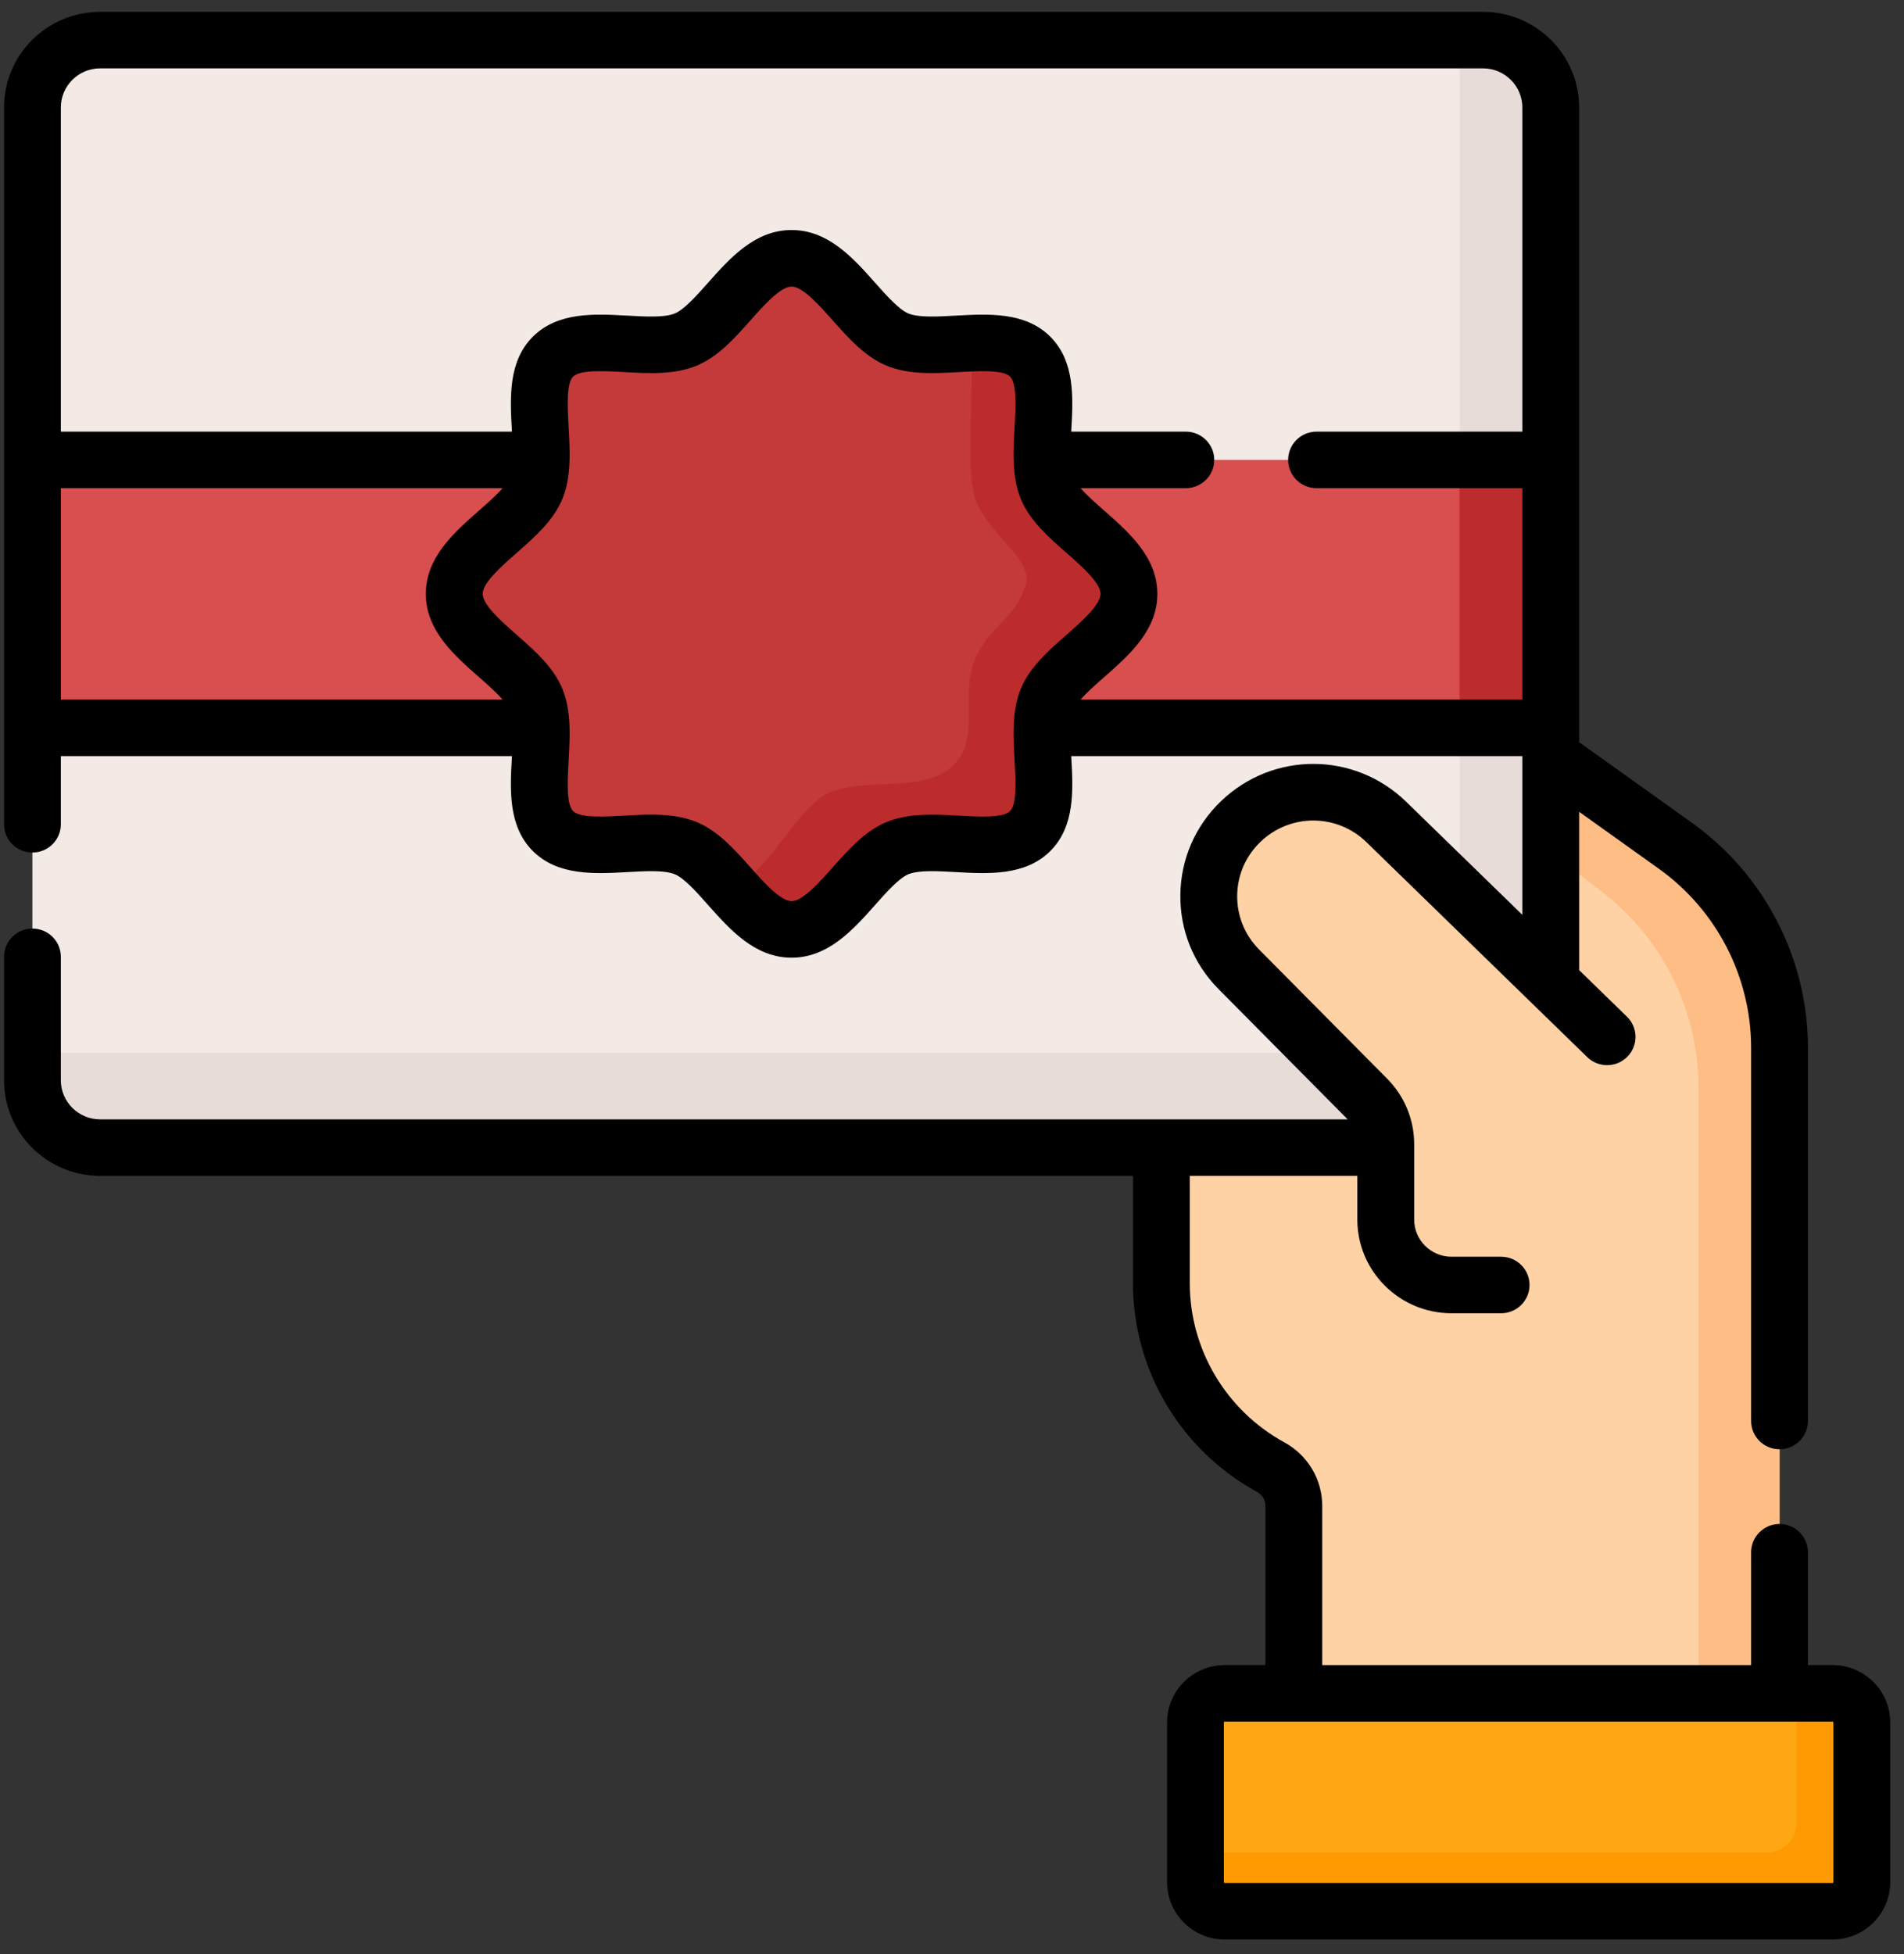 <svg width="115" height="118" viewBox="0 0 115 118" fill="none" xmlns="http://www.w3.org/2000/svg">
<rect x="0" y="0" width="115" height="118" fill="#333333" stroke="none"/>
<path d="M107.478 103.125V63.267C107.478 58.431 105.136 53.892 101.187 51.071L86.553 40.617H70.141V77.48C70.141 82.107 72.674 86.367 76.751 88.597C77.609 89.066 78.141 89.961 78.141 90.934V103.125H107.478Z" fill="#FED2A4"/>
<path d="M107.479 63.265V103.125H102.589V65.698C102.589 60.862 100.246 56.323 96.298 53.501L79.668 40.615H86.552L101.188 51.068C105.138 53.89 107.479 58.429 107.479 63.265Z" fill="#FFBD86"/>
<path d="M89.572 69.298H6.047C3.788 69.298 1.957 67.477 1.957 65.23V6.489C1.957 4.243 3.788 2.422 6.047 2.422H89.572C91.83 2.422 93.662 4.243 93.662 6.489V65.23C93.662 67.477 91.83 69.298 89.572 69.298Z" fill="#F3EAE6"/>
<path d="M93.66 6.49V65.231C93.66 67.477 91.829 69.298 89.571 69.298H6.047C3.786 69.298 1.957 67.477 1.957 65.231V63.571H84.069C86.327 63.571 88.159 61.752 88.159 59.504V2.423H89.571C91.829 2.423 93.66 4.242 93.66 6.49Z" fill="#E8DCD9"/>
<path d="M1.957 27.77H93.662V43.948H1.957V27.77Z" fill="#D94E4E"/>
<path d="M88.156 27.77H93.659V43.948H88.156V27.77Z" fill="#BD2C2C"/>
<path d="M68.186 35.859C68.186 38.359 64.157 40.044 63.251 42.218C62.311 44.472 63.925 48.488 62.218 50.187C60.51 51.885 56.471 50.279 54.204 51.214C52.018 52.115 50.324 56.121 47.809 56.121C45.295 56.121 43.601 52.115 41.415 51.214C39.148 50.279 35.109 51.885 33.401 50.186C31.694 48.488 33.308 44.472 32.369 42.218C31.462 40.044 27.434 38.358 27.434 35.858C27.434 33.358 31.462 31.673 32.369 29.499C33.309 27.245 31.694 23.229 33.402 21.53C35.11 19.832 39.148 21.438 41.415 20.503C43.601 19.602 45.296 15.596 47.81 15.596C50.324 15.596 52.019 19.602 54.205 20.503C56.471 21.438 60.51 19.832 62.218 21.531C63.925 23.229 62.311 27.245 63.251 29.499C64.157 31.673 68.186 33.359 68.186 35.859Z" fill="#C43939"/>
<path d="M68.182 35.861C68.182 38.359 64.154 40.046 63.248 42.219C62.309 44.474 63.922 48.488 62.214 50.187C60.507 51.885 56.467 50.28 54.202 51.215C52.015 52.115 50.321 56.123 47.806 56.123C46.407 56.123 45.263 54.883 44.145 53.627C46.29 52.995 48.147 48.661 50.126 47.847C52.391 46.913 55.868 47.914 57.577 46.215C59.284 44.517 57.953 42.08 58.892 39.825C59.798 37.652 61.182 37.6 61.939 35.375C62.464 33.832 59.858 32.431 58.952 30.256C58.239 28.549 58.934 22.678 58.599 20.722C60.038 20.663 61.396 20.718 62.214 21.532C63.922 23.23 62.308 27.247 63.248 29.499C64.154 31.675 68.182 33.36 68.182 35.861Z" fill="#BD2C2C"/>
<path d="M90.665 77.592H87.669C85.476 77.592 83.698 75.824 83.698 73.643V69.1C83.698 68.062 83.287 67.066 82.555 66.327L74.826 58.533C72.353 56.039 72.41 52.015 74.953 49.592C77.413 47.247 81.301 47.267 83.737 49.638L97.067 62.612V77.592H90.665V77.592Z" fill="#FED2A4"/>
<path d="M110.679 115.408H73.968C72.991 115.408 72.199 114.62 72.199 113.649V104.008C72.199 103.037 72.991 102.25 73.968 102.25H110.679C111.656 102.25 112.448 103.037 112.448 104.008V113.649C112.448 114.62 111.656 115.408 110.679 115.408Z" fill="#FEA613"/>
<path d="M112.448 104.009V113.65C112.448 114.619 111.656 115.407 110.679 115.407H73.966C72.991 115.407 72.199 114.619 72.199 113.65V111.87H106.734C107.711 111.87 108.501 111.082 108.501 110.112V102.25H110.679C111.656 102.25 112.448 103.038 112.448 104.009Z" fill="#FE9901"/>
<path d="M110.685 100.543H109.199V93.732C109.199 92.79 108.431 92.025 107.482 92.025C106.534 92.025 105.766 92.79 105.766 93.732V100.543H79.862V90.933C79.862 89.338 78.989 87.87 77.583 87.1C74.054 85.171 71.861 81.484 71.861 77.479V71.004H81.982V73.643C81.982 76.762 84.534 79.299 87.67 79.299H90.666C91.614 79.299 92.382 78.535 92.382 77.593C92.382 76.65 91.614 75.886 90.666 75.886H87.67C86.427 75.886 85.415 74.88 85.415 73.643V69.1C85.415 67.605 84.833 66.194 83.777 65.129L76.049 57.336C75.178 56.457 74.708 55.294 74.725 54.061C74.743 52.828 75.246 51.678 76.141 50.825C77.943 49.107 80.753 49.122 82.537 50.858L95.867 63.832C96.545 64.491 97.631 64.48 98.294 63.806C98.957 63.133 98.946 62.052 98.268 61.393L95.38 58.581V49.02L100.19 52.456C103.682 54.95 105.766 58.991 105.766 63.266V85.805C105.766 86.748 106.534 87.512 107.482 87.512C108.431 87.512 109.199 86.748 109.199 85.805V63.266C109.199 57.895 106.58 52.817 102.193 49.683L95.38 44.816V6.489C95.38 3.305 92.775 0.715 89.573 0.715H6.049C2.847 0.715 0.242 3.305 0.242 6.489V49.774C0.242 50.716 1.01 51.48 1.958 51.48C2.907 51.48 3.675 50.716 3.675 49.774V45.655H30.921C30.919 45.679 30.918 45.703 30.917 45.727C30.806 47.68 30.681 49.894 32.189 51.394C33.698 52.894 35.925 52.77 37.889 52.66C38.993 52.598 40.135 52.534 40.759 52.791C41.324 53.024 42.086 53.881 42.758 54.637C44.087 56.133 45.594 57.829 47.811 57.829C50.027 57.829 51.534 56.133 52.864 54.637C53.536 53.881 54.298 53.024 54.863 52.791C55.486 52.534 56.629 52.598 57.733 52.66C59.698 52.77 61.924 52.894 63.432 51.394C64.941 49.894 64.816 47.68 64.705 45.727C64.704 45.703 64.703 45.679 64.701 45.655H91.947V55.24L84.938 48.419C81.822 45.386 76.915 45.36 73.766 48.36C72.202 49.851 71.323 51.858 71.293 54.013C71.262 56.167 72.083 58.198 73.605 59.732L81.333 67.526C81.354 67.547 81.372 67.57 81.391 67.591H6.049C4.74 67.591 3.675 66.532 3.675 65.23V57.776C3.675 56.834 2.907 56.07 1.958 56.07C1.01 56.07 0.242 56.834 0.242 57.776V65.23C0.242 68.414 2.847 71.004 6.049 71.004H68.429V77.479C68.429 82.729 71.303 87.562 75.929 90.091C76.238 90.26 76.43 90.583 76.43 90.933V100.543H73.973C72.051 100.543 70.488 102.097 70.488 104.008V113.649C70.488 115.559 72.051 117.114 73.973 117.114H110.685C112.606 117.114 114.169 115.56 114.169 113.649V104.008C114.169 102.097 112.606 100.543 110.685 100.543ZM3.675 42.242V29.477H30.355C29.974 29.914 29.429 30.393 28.928 30.834C27.424 32.157 25.719 33.655 25.719 35.859C25.719 38.064 27.424 39.562 28.928 40.884C29.429 41.325 29.974 41.805 30.355 42.242H3.675ZM64.421 38.327C63.331 39.285 62.204 40.275 61.666 41.565C61.107 42.905 61.194 44.437 61.278 45.918C61.344 47.096 61.427 48.56 61.005 48.98C60.583 49.401 59.11 49.318 57.926 49.252C56.437 49.169 54.896 49.082 53.548 49.638C52.251 50.173 51.255 51.293 50.292 52.377C49.485 53.285 48.48 54.415 47.811 54.415C47.142 54.415 46.137 53.285 45.33 52.377C44.367 51.293 43.371 50.172 42.074 49.638C41.216 49.284 40.281 49.19 39.331 49.19C38.787 49.19 38.238 49.221 37.696 49.252C36.512 49.318 35.039 49.4 34.617 48.98C34.194 48.56 34.278 47.096 34.344 45.918C34.428 44.437 34.515 42.905 33.956 41.565C33.418 40.275 32.291 39.285 31.201 38.327C30.288 37.524 29.152 36.525 29.152 35.859C29.152 35.194 30.288 34.195 31.201 33.392C32.291 32.434 33.418 31.444 33.956 30.154C34.515 28.814 34.428 27.282 34.344 25.801C34.278 24.623 34.195 23.158 34.617 22.738C35.039 22.319 36.513 22.401 37.696 22.467C39.185 22.551 40.726 22.637 42.074 22.081C43.371 21.546 44.367 20.426 45.33 19.342C46.137 18.434 47.142 17.304 47.811 17.304C48.481 17.304 49.485 18.434 50.292 19.343C51.255 20.426 52.251 21.546 53.549 22.081C54.897 22.637 56.437 22.55 57.926 22.467C59.111 22.401 60.584 22.319 61.006 22.739C61.428 23.159 61.345 24.623 61.278 25.801C61.194 27.282 61.108 28.814 61.666 30.154C62.205 31.444 63.331 32.434 64.421 33.392C65.334 34.195 66.471 35.194 66.471 35.859C66.471 36.525 65.334 37.524 64.421 38.327ZM65.267 42.242C65.648 41.805 66.192 41.325 66.694 40.885C68.198 39.562 69.903 38.064 69.903 35.859C69.903 33.655 68.198 32.157 66.694 30.834C66.192 30.393 65.648 29.914 65.267 29.477H71.623C72.571 29.477 73.339 28.713 73.339 27.77C73.339 26.828 72.571 26.064 71.623 26.064H64.701C64.703 26.04 64.704 26.016 64.705 25.992C64.816 24.039 64.941 21.825 63.432 20.325C61.924 18.825 59.697 18.949 57.733 19.059C56.628 19.121 55.486 19.185 54.863 18.928C54.298 18.695 53.536 17.838 52.864 17.082C51.535 15.586 50.027 13.89 47.811 13.89C45.594 13.89 44.087 15.586 42.758 17.082C42.086 17.838 41.324 18.695 40.758 18.928C40.135 19.185 38.993 19.121 37.889 19.059C35.924 18.949 33.698 18.825 32.189 20.325C30.681 21.825 30.806 24.039 30.917 25.992C30.918 26.016 30.919 26.04 30.921 26.064H3.675V6.489C3.675 5.187 4.74 4.128 6.049 4.128H89.573C90.882 4.128 91.947 5.187 91.947 6.489V26.064H79.518C78.57 26.064 77.802 26.828 77.802 27.771C77.802 28.713 78.57 29.477 79.518 29.477H91.947V42.242L65.267 42.242ZM110.737 113.649C110.737 113.677 110.713 113.701 110.684 113.701H73.973C73.944 113.701 73.921 113.677 73.921 113.649V104.008C73.921 103.98 73.944 103.956 73.973 103.956H110.685C110.713 103.956 110.737 103.98 110.737 104.008L110.737 113.649Z" fill="black"/>
</svg>
